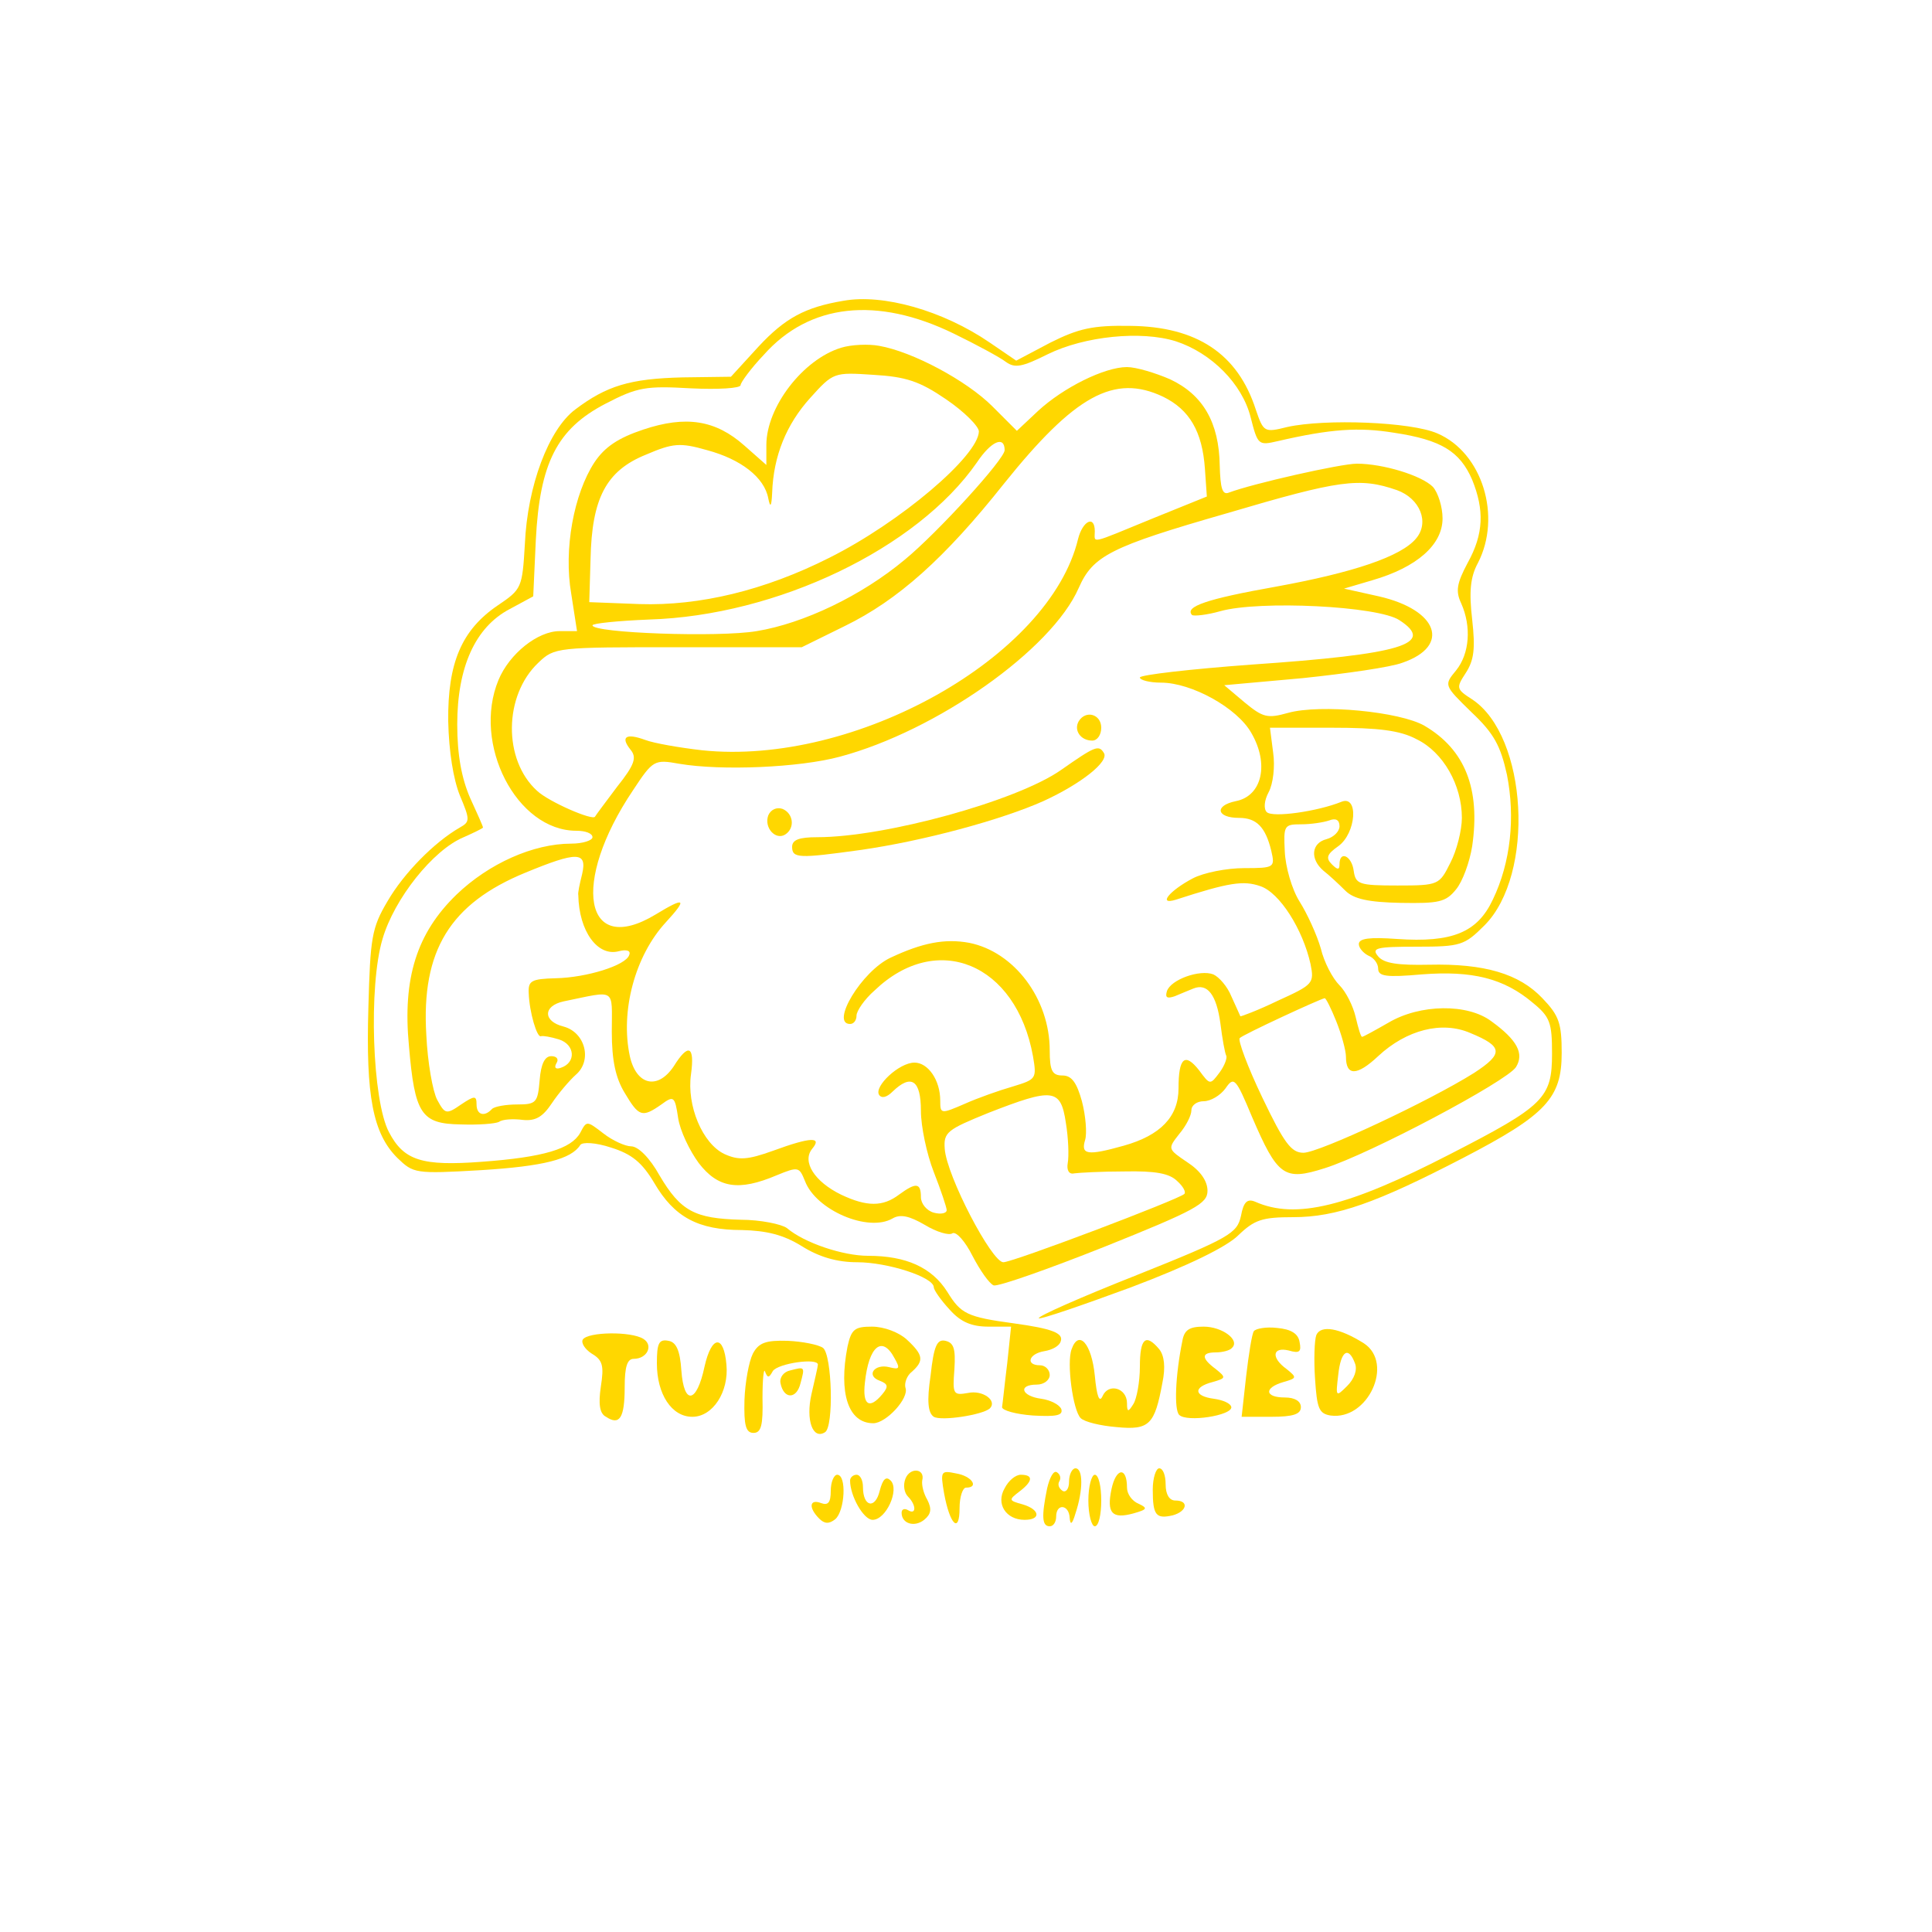 <?xml version="1.0" standalone="no"?>
<!DOCTYPE svg PUBLIC "-//W3C//DTD SVG 20010904//EN"
 "http://www.w3.org/TR/2001/REC-SVG-20010904/DTD/svg10.dtd">
<svg version="1.0" xmlns="http://www.w3.org/2000/svg"
 width="300pt" height="300pt" viewBox="0 0 300 300"
 preserveAspectRatio="xMidYMid meet">
<g transform="translate(0,300) scale(0.1,-0.1)"
fill="#FFD700" stroke="none">
<path d="M1310 2533 c-60 -10 -91 -27 -132 -71 l-43 -47 -75 -1 c-82 -2 -118
-13 -167 -50 -41 -31 -74 -118 -78 -209 -4 -68 -5 -70 -42 -95 -56 -38 -78
-89 -77 -180 1 -47 8 -90 18 -115 16 -38 16 -41 0 -50 -40 -23 -87 -71 -112
-114 -25 -42 -27 -57 -30 -166 -4 -137 7 -195 45 -233 25 -24 27 -25 130 -19
97 6 140 17 154 39 3 5 24 4 48 -4 32 -10 48 -23 67 -55 31 -53 68 -73 136
-73 38 -1 64 -7 93 -25 27 -17 55 -25 86 -25 47 0 119 -23 119 -39 0 -4 11
-20 25 -35 17 -19 34 -26 60 -26 l35 0 -6 -57 c-4 -32 -7 -62 -8 -68 0 -5 21
-11 48 -13 36 -2 47 0 44 10 -3 7 -17 14 -31 16 -31 4 -37 22 -7 22 11 0 20 7
20 15 0 8 -7 15 -15 15 -23 0 -18 18 7 22 12 2 23 8 25 15 5 13 -14 20 -72 28
-74 10 -83 15 -104 49 -24 38 -64 56 -123 56 -39 0 -99 20 -126 43 -8 6 -41
13 -72 13 -71 2 -93 13 -126 69 -15 27 -33 45 -44 45 -9 0 -29 9 -43 20 -26
20 -26 20 -36 1 -14 -25 -57 -38 -153 -45 -93 -7 -121 2 -144 46 -26 49 -32
227 -10 300 18 62 78 138 126 158 16 7 30 14 30 15 0 2 -9 22 -20 46 -13 30
-20 66 -20 114 0 89 28 151 81 179 l37 20 4 87 c6 120 33 173 108 212 50 26
63 28 133 24 42 -2 77 0 77 5 0 4 16 26 36 47 71 80 176 91 295 33 35 -17 72
-37 81 -44 14 -10 25 -8 65 12 57 28 145 37 199 20 55 -18 103 -66 116 -118
11 -43 12 -44 42 -37 82 19 126 22 181 13 73 -11 102 -29 121 -73 19 -47 18
-84 -7 -129 -17 -32 -19 -44 -10 -63 16 -36 13 -78 -8 -104 -19 -23 -19 -23
24 -65 35 -33 45 -52 55 -97 13 -66 6 -136 -22 -194 -24 -51 -63 -67 -149 -61
-42 3 -59 1 -59 -8 0 -6 7 -14 15 -18 8 -3 15 -12 15 -20 0 -12 12 -14 68 -9
78 6 127 -6 172 -44 27 -22 30 -31 30 -79 0 -69 -12 -81 -158 -156 -159 -82
-240 -102 -303 -74 -12 5 -18 0 -22 -22 -6 -27 -17 -34 -162 -92 -86 -34 -154
-64 -152 -67 3 -2 67 20 143 48 90 34 149 63 167 81 25 24 37 28 85 28 67 0
129 22 264 92 129 67 153 93 153 163 0 46 -4 58 -30 85 -36 38 -90 54 -176 52
-48 -1 -70 2 -79 13 -11 13 -3 15 60 15 68 0 74 2 105 33 79 79 67 294 -19
351 -25 16 -25 18 -10 41 13 20 15 38 10 83 -5 43 -3 66 9 88 37 72 7 171 -63
201 -41 18 -174 23 -233 10 -36 -9 -37 -8 -49 27 -28 87 -92 129 -195 130 -58
1 -80 -4 -124 -26 l-53 -28 -41 28 c-73 50 -166 76 -227 65z"/>
<path d="M1306 2460 c-59 -18 -116 -92 -116 -151 l0 -31 -34 30 c-45 40 -91
47 -157 25 -39 -13 -60 -27 -76 -51 -32 -49 -48 -135 -36 -204 l9 -58 -27 0
c-34 0 -78 -35 -95 -76 -41 -99 28 -234 121 -234 14 0 25 -4 25 -10 0 -5 -15
-10 -33 -10 -59 0 -128 -31 -178 -79 -62 -60 -84 -130 -74 -235 9 -106 19
-121 80 -122 28 -1 54 1 60 4 5 4 22 5 37 3 20 -2 31 5 45 26 10 15 27 35 37
44 26 22 15 66 -19 75 -32 8 -32 32 0 39 83 17 75 22 75 -47 0 -45 6 -72 20
-95 22 -37 27 -39 57 -18 19 14 21 13 26 -21 3 -20 18 -51 32 -70 30 -39 62
-44 121 -19 34 14 35 13 44 -9 17 -45 98 -80 136 -58 12 7 26 4 50 -10 18 -11
38 -17 43 -13 6 3 20 -13 31 -35 12 -23 26 -43 33 -46 7 -2 84 25 172 60 142
57 160 67 160 87 0 15 -11 31 -31 44 -31 21 -31 21 -13 44 11 13 19 29 19 37
0 8 9 14 19 14 11 0 26 9 34 20 13 19 16 16 41 -44 40 -93 50 -100 113 -80 70
22 283 135 297 157 13 21 2 42 -38 71 -37 28 -111 27 -160 -2 -21 -12 -39 -22
-41 -22 -2 0 -6 14 -10 31 -4 17 -15 39 -25 49 -11 11 -24 36 -29 57 -6 21
-21 54 -33 73 -12 19 -22 54 -23 78 -2 40 -1 42 25 42 16 0 35 3 44 6 10 4 16
1 16 -9 0 -8 -9 -17 -20 -20 -24 -6 -26 -31 -5 -49 9 -7 24 -21 34 -31 13 -13
36 -18 86 -19 59 -1 70 1 86 21 10 12 21 42 25 67 13 89 -11 150 -74 187 -38
22 -162 34 -212 20 -32 -9 -39 -7 -67 16 l-32 27 122 11 c67 7 137 17 155 24
75 26 55 82 -37 103 l-54 12 44 13 c69 20 109 55 109 96 0 18 -7 40 -15 49
-18 18 -78 36 -118 36 -25 0 -162 -31 -199 -45 -10 -4 -13 7 -14 42 -1 67 -26
110 -77 134 -23 10 -53 19 -67 19 -35 0 -99 -32 -138 -68 l-33 -31 -38 38
c-40 40 -124 85 -176 94 -16 3 -43 2 -59 -3z m163 -80 c28 -19 51 -42 51 -50
-1 -38 -122 -141 -232 -196 -101 -51 -202 -75 -295 -72 l-78 3 2 67 c2 94 24
137 86 162 42 18 53 19 95 7 52 -14 89 -42 95 -75 3 -15 5 -13 6 9 2 57 22
106 59 147 36 40 37 40 98 36 51 -3 72 -10 113 -38z m337 4 c41 -20 61 -54 65
-112 l3 -43 -84 -34 c-100 -41 -90 -39 -90 -20 0 26 -19 16 -26 -12 -44 -183
-346 -353 -584 -328 -35 4 -75 11 -88 16 -30 11 -39 5 -23 -15 10 -12 7 -23
-21 -58 -18 -24 -33 -44 -34 -46 -3 -7 -72 23 -90 40 -53 48 -52 148 2 199 25
24 29 24 217 24 l192 0 67 33 c82 40 155 105 247 221 110 137 171 171 247 135z
m-246 -83 c0 -14 -104 -128 -155 -170 -67 -56 -157 -99 -230 -111 -59 -10
-255 -3 -255 9 0 3 39 7 88 9 198 6 416 110 509 244 22 33 43 42 43 19z m609
-62 c36 -13 51 -50 30 -75 -23 -28 -97 -53 -218 -75 -107 -19 -142 -31 -130
-44 3 -2 23 0 44 6 61 17 245 8 278 -14 57 -37 3 -53 -230 -69 -95 -7 -173
-16 -173 -20 0 -4 15 -8 33 -8 47 0 118 -39 140 -78 28 -48 17 -98 -24 -106
-34 -7 -30 -26 5 -26 27 0 41 -14 50 -51 6 -26 5 -27 -42 -27 -27 0 -63 -7
-80 -16 -36 -19 -55 -42 -26 -33 83 27 105 30 131 21 30 -10 66 -67 78 -121 6
-30 4 -32 -51 -57 -31 -15 -58 -25 -58 -24 -1 2 -7 16 -14 31 -6 15 -19 30
-28 34 -21 8 -66 -8 -72 -26 -3 -10 0 -12 12 -8 9 4 22 9 29 12 22 9 36 -10
42 -54 3 -24 7 -46 9 -50 2 -3 -2 -15 -10 -26 -15 -20 -15 -20 -32 3 -22 28
-32 20 -32 -28 0 -44 -28 -73 -85 -89 -57 -16 -67 -14 -60 9 3 10 1 37 -5 60
-8 29 -16 40 -30 40 -16 0 -20 7 -20 39 0 80 -55 153 -125 167 -38 7 -73 0
-122 -23 -45 -21 -94 -103 -63 -103 6 0 10 6 10 13 0 7 12 25 28 39 97 93 220
42 246 -102 6 -35 5 -36 -31 -47 -21 -6 -55 -18 -75 -27 -37 -16 -38 -16 -38
5 0 32 -19 59 -40 59 -24 0 -63 -37 -55 -50 4 -6 12 -4 21 5 29 28 44 18 44
-30 0 -24 9 -67 20 -95 11 -28 20 -55 20 -59 0 -5 -9 -7 -20 -4 -11 3 -20 14
-20 24 0 23 -8 23 -34 4 -25 -19 -50 -19 -90 0 -41 20 -61 51 -45 71 16 19 -1
19 -61 -3 -39 -14 -53 -15 -75 -5 -34 16 -59 75 -52 124 6 44 -4 49 -27 12
-25 -37 -58 -29 -68 16 -15 70 8 156 56 208 34 37 30 40 -16 12 -111 -67 -132
49 -35 193 31 47 33 48 72 41 65 -11 186 -6 249 11 150 40 329 166 371 262 22
50 49 64 230 116 176 52 206 56 264 36z m31 -387 c41 -20 70 -71 70 -122 0
-19 -8 -51 -18 -70 -17 -34 -18 -35 -82 -35 -60 0 -65 2 -68 23 -3 23 -22 32
-22 10 0 -9 -3 -9 -12 0 -10 10 -7 16 10 28 28 20 32 80 5 69 -37 -15 -107
-25 -116 -16 -5 5 -4 18 3 31 7 13 10 40 7 61 l-5 39 96 0 c72 0 106 -4 132
-18z m-1296 -209 c-4 -16 -7 -30 -6 -33 1 -56 30 -96 63 -87 12 3 19 1 16 -6
-5 -16 -66 -35 -114 -36 -38 -1 -43 -4 -42 -23 1 -30 13 -70 19 -67 3 1 15 -1
28 -5 25 -8 27 -36 3 -44 -8 -3 -11 0 -7 7 4 6 1 11 -8 11 -10 0 -16 -12 -18
-37 -3 -35 -5 -38 -35 -38 -17 0 -35 -3 -39 -7 -12 -13 -24 -9 -24 7 0 14 -3
14 -24 0 -23 -16 -25 -15 -37 7 -7 13 -15 58 -17 101 -8 131 37 204 154 252
80 33 96 33 88 -2z m1171 -229 c8 -20 15 -45 15 -55 0 -30 17 -30 50 1 44 41
99 55 143 36 51 -21 52 -32 6 -62 -70 -44 -241 -124 -265 -124 -19 0 -30 15
-64 86 -23 48 -38 89 -35 92 4 5 125 61 132 62 2 0 10 -16 18 -36z m-420 -157
c4 -24 5 -52 3 -63 -2 -11 2 -18 10 -16 7 1 42 3 78 3 48 1 70 -3 82 -15 9 -8
14 -17 11 -20 -10 -9 -266 -106 -281 -106 -18 0 -88 134 -91 176 -2 26 4 30
68 56 100 39 112 38 120 -15z"/>
<path d="M1675 1880 c-8 -14 3 -30 21 -30 8 0 14 9 14 20 0 21 -24 28 -35 10z"/>
<path d="M1647 1804 c-69 -48 -273 -104 -378 -104 -28 0 -39 -4 -39 -15 0 -18
11 -18 105 -5 99 14 220 47 285 76 59 27 103 62 94 75 -8 13 -14 10 -67 -27z"/>
<path d="M1193 1734 c-7 -19 11 -39 26 -30 16 10 13 33 -4 40 -9 3 -18 -1 -22
-10z"/>
<path d="M1316 909 c-14 -72 1 -119 40 -119 20 0 56 39 50 55 -2 7 2 19 10 25
19 17 18 26 -8 50 -12 11 -35 20 -54 20 -27 0 -32 -4 -38 -31z m73 -18 c9 -16
8 -18 -8 -14 -23 6 -37 -13 -15 -21 13 -5 14 -9 4 -21 -20 -24 -31 -17 -27 18
6 57 27 74 46 38z"/>
<path d="M1836 918 c-11 -54 -13 -107 -5 -115 12 -12 82 -1 81 12 -1 6 -13 11
-27 13 -31 4 -33 18 -2 26 21 6 21 7 5 20 -23 17 -23 26 0 26 10 0 22 3 25 7
13 12 -15 33 -44 33 -22 0 -30 -5 -33 -22z"/>
<path d="M1947 933 c-3 -4 -8 -36 -12 -70 l-7 -63 46 0 c34 0 46 4 46 15 0 9
-9 15 -25 15 -31 0 -33 15 -2 24 21 6 21 7 5 20 -25 18 -22 35 3 29 17 -5 20
-2 17 13 -2 13 -13 20 -35 22 -17 2 -33 -1 -36 -5z"/>
<path d="M2044 927 c-3 -8 -4 -39 -2 -68 3 -46 6 -54 24 -57 58 -8 99 81 52
112 -38 24 -67 29 -74 13z m60 -44 c4 -10 -1 -24 -12 -35 -18 -18 -18 -17 -14
17 4 38 16 45 26 18z"/>
<path d="M905 920 c-3 -5 3 -15 14 -22 17 -10 19 -19 14 -51 -4 -27 -2 -42 8
-47 21 -14 29 -2 29 46 0 32 4 44 14 44 21 0 31 21 15 31 -19 12 -86 11 -94
-1z"/>
<path d="M1020 883 c0 -48 23 -83 55 -83 32 0 57 39 53 81 -4 47 -23 46 -34
-3 -12 -57 -32 -61 -36 -6 -2 31 -8 44 -20 46 -15 3 -18 -4 -18 -35z"/>
<path d="M1169 898 c-6 -12 -12 -44 -13 -72 -1 -39 2 -51 14 -51 12 0 15 12
14 54 0 30 2 48 4 41 4 -10 6 -10 12 1 8 12 70 21 70 10 0 -3 -5 -24 -10 -46
-9 -40 2 -71 21 -59 14 8 11 120 -3 131 -7 5 -32 10 -55 11 -34 1 -45 -3 -54
-20z"/>
<path d="M1445 864 c-6 -40 -4 -58 5 -64 12 -7 76 3 87 13 12 12 -11 29 -34
24 -23 -4 -24 -2 -21 37 2 32 -1 41 -14 44 -13 3 -18 -8 -23 -54z"/>
<path d="M1664 905 c-8 -21 2 -95 14 -107 6 -6 31 -12 56 -14 51 -5 59 4 71
69 5 24 3 42 -5 52 -21 25 -30 17 -30 -27 0 -24 -5 -50 -10 -58 -8 -13 -10
-13 -10 1 0 24 -29 32 -38 11 -5 -11 -9 0 -12 32 -5 50 -25 72 -36 41z"/>
<path d="M1227 872 c-10 -2 -17 -11 -15 -20 5 -25 25 -25 31 0 7 26 7 26 -16
20z"/>
<path d="M1406 704 c-4 -10 -2 -22 4 -28 13 -13 13 -29 0 -21 -5 3 -10 2 -10
-4 0 -17 20 -23 35 -11 11 9 12 17 5 31 -6 10 -9 23 -8 30 5 19 -19 21 -26 3z"/>
<path d="M1466 681 c9 -49 24 -63 24 -23 0 18 5 32 10 32 21 0 9 18 -15 22
-24 5 -25 4 -19 -31z"/>
<path d="M1626 689 c-9 -44 -8 -59 4 -59 6 0 10 7 10 15 0 21 20 19 21 -2 1
-12 4 -10 9 7 12 36 12 70 0 70 -5 0 -10 -9 -10 -21 0 -11 -5 -17 -10 -14 -6
4 -8 10 -5 15 3 5 1 11 -4 14 -5 3 -11 -8 -15 -25z"/>
<path d="M1726 688 c-8 -38 1 -47 34 -38 21 6 23 8 8 15 -10 4 -18 15 -18 25
0 33 -17 31 -24 -2z"/>
<path d="M1790 687 c0 -40 5 -46 31 -40 22 6 26 23 4 23 -9 0 -15 9 -15 25 0
14 -4 25 -10 25 -5 0 -10 -15 -10 -33z"/>
<path d="M1290 685 c0 -18 -4 -23 -15 -19 -18 7 -20 -7 -3 -24 8 -8 15 -9 25
-1 15 13 18 69 3 69 -5 0 -10 -11 -10 -25z"/>
<path d="M1320 701 c0 -24 21 -61 35 -61 21 0 42 47 28 61 -7 7 -12 3 -17 -16
-7 -29 -26 -25 -26 6 0 10 -4 19 -10 19 -5 0 -10 -4 -10 -9z"/>
<path d="M1560 689 c-14 -24 2 -49 31 -49 26 0 24 16 -3 24 -22 6 -22 7 -5 20
21 16 22 26 2 26 -8 0 -19 -9 -25 -21z"/>
<path d="M1690 670 c0 -22 5 -40 10 -40 6 0 10 18 10 40 0 22 -4 40 -10 40 -5
0 -10 -18 -10 -40z"/>
</g>
</svg>
